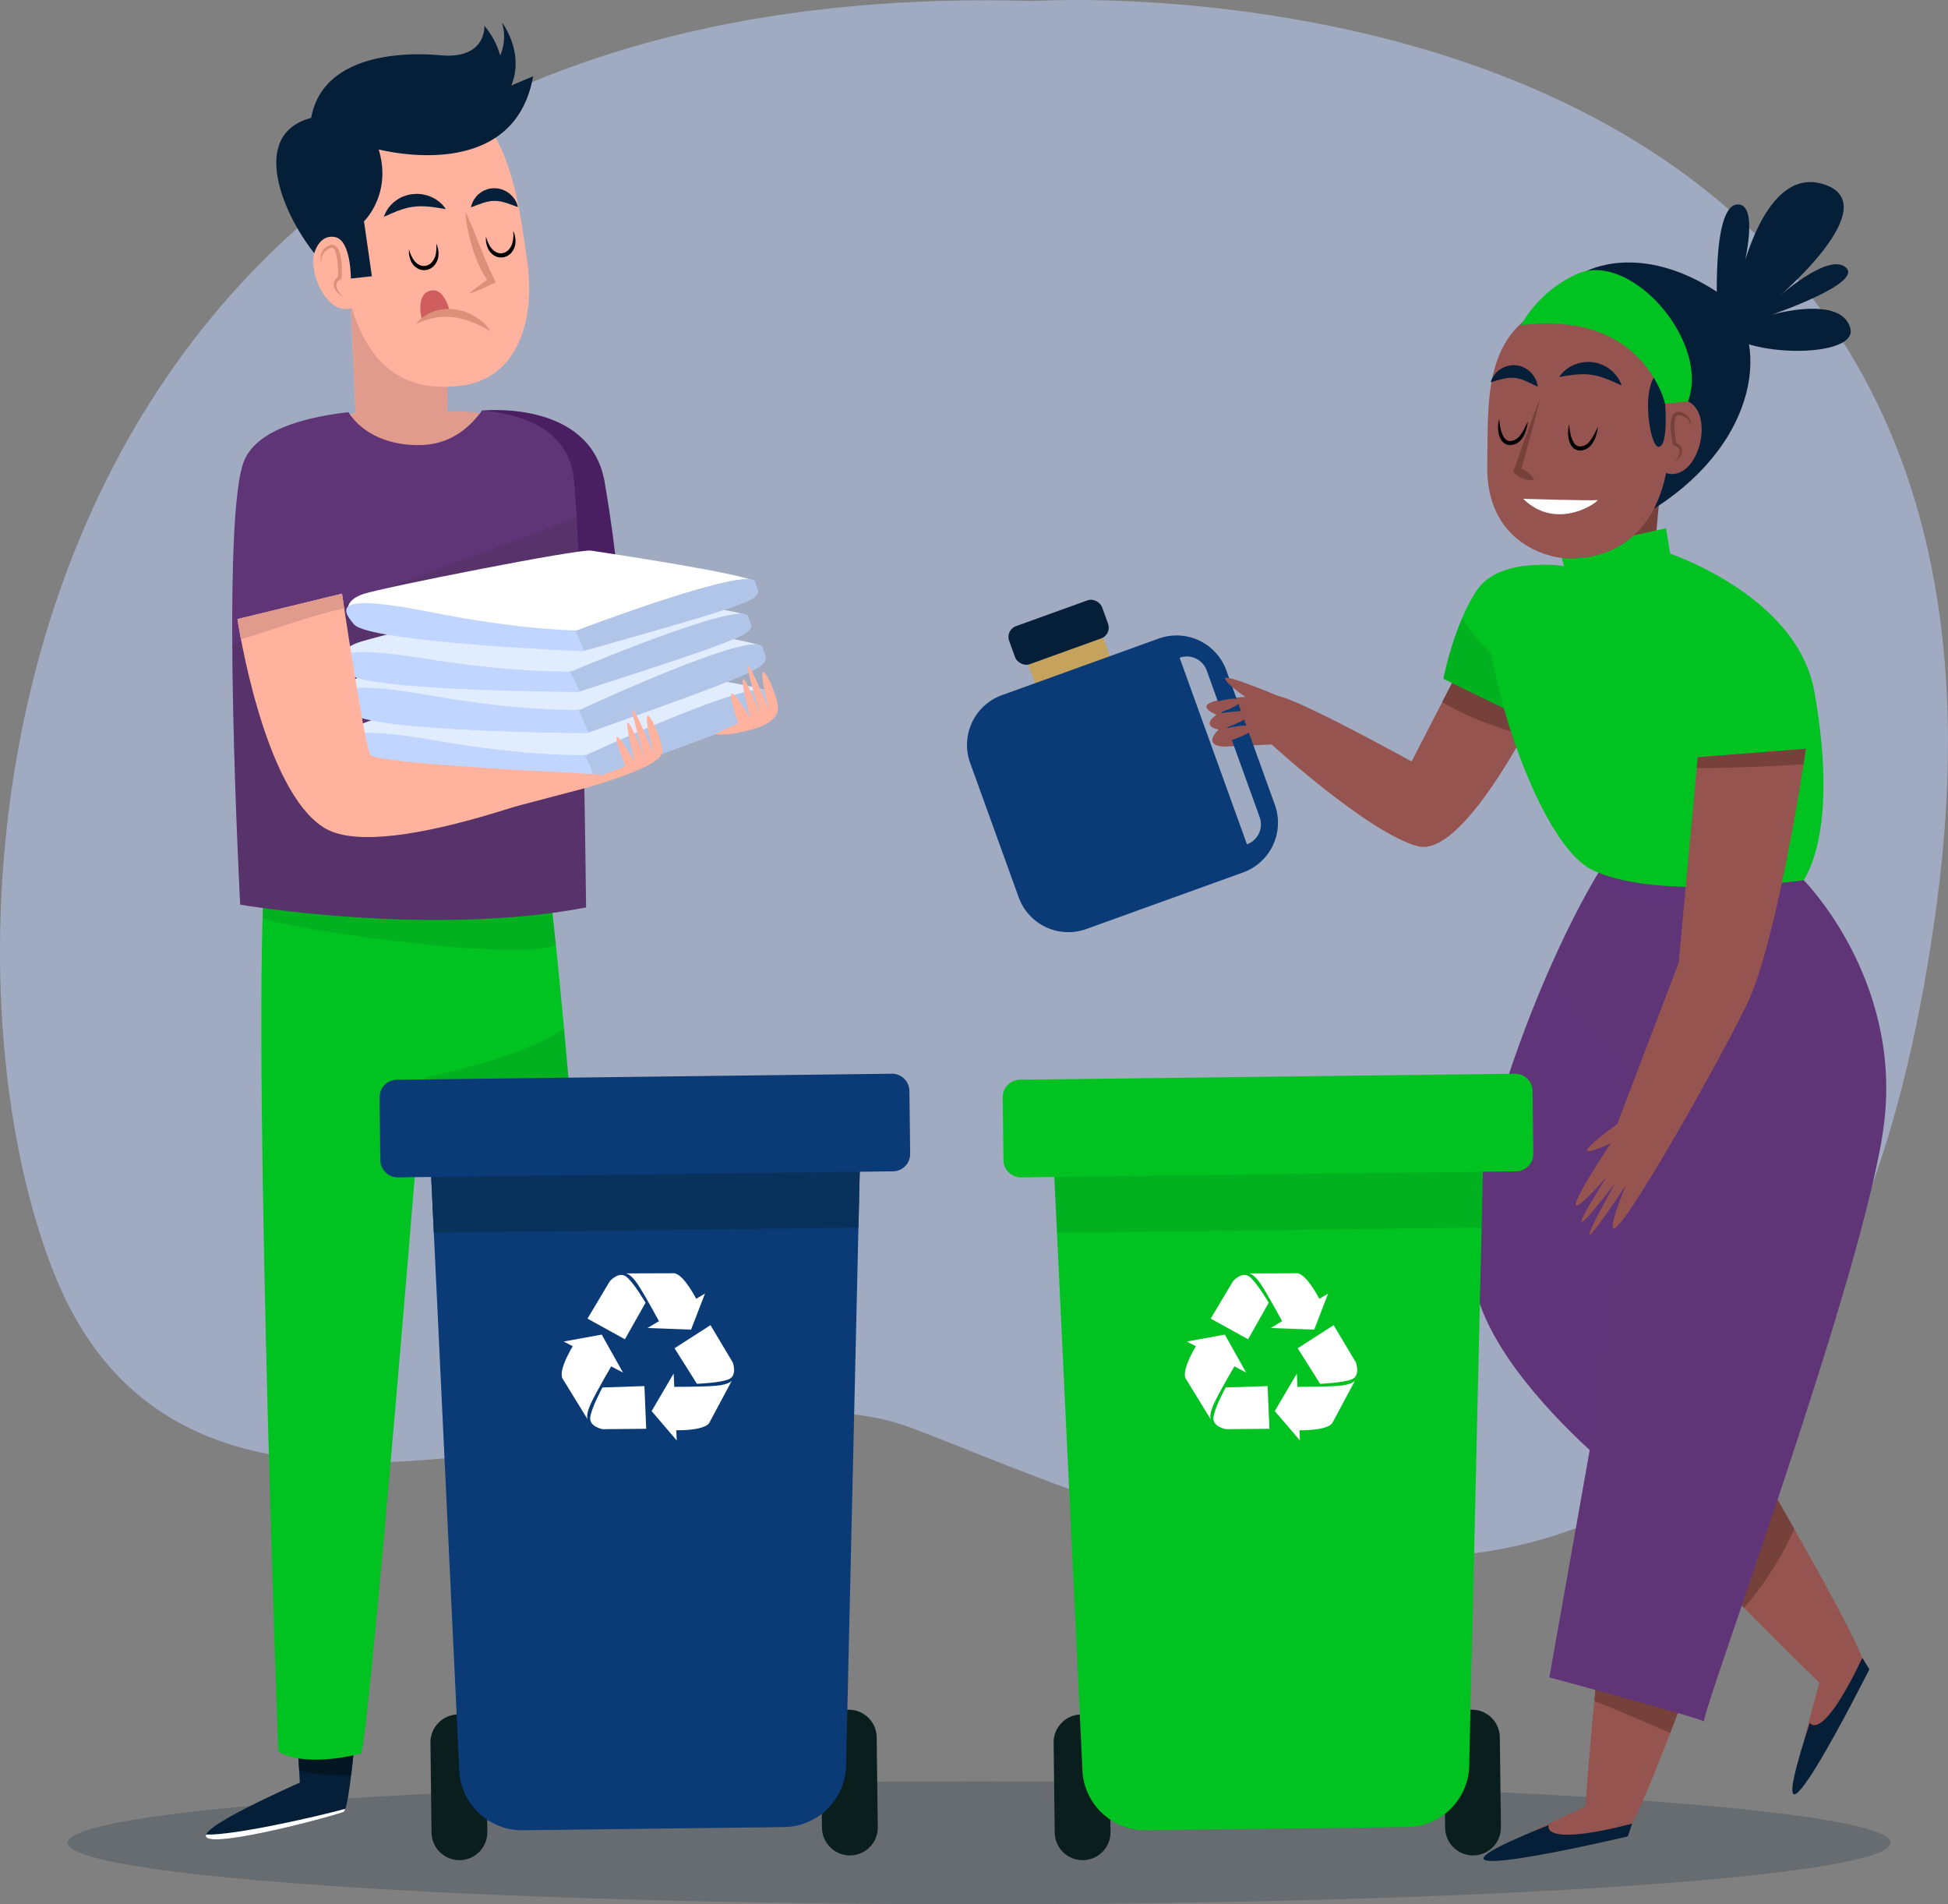 <svg id="pessoas-coleta" xmlns="http://www.w3.org/2000/svg" width="465.333" height="454.781" viewBox="0 0 465.333 454.781">
  <rect x="0" y="0" width="465.333" height="454.781" fill="#808080" stroke="none"/>
  <g id="a" transform="translate(0)">
    <g id="Grupo_1" data-name="Grupo 1">
      <path id="Caminho_1" data-name="Caminho 1" d="M247.037.233S493.113-15.636,462.732,215.158,268.3,359.4,216.656,340.651s-168.6,50.483-203.542-36.062S-.557-6.977,247.037.233Z" transform="translate(0.003 -0.001)" fill="#c0d5ff" opacity="0.5"/>
      <ellipse id="Elipse_1" data-name="Elipse 1" cx="217.73" cy="14.684" rx="217.73" ry="14.684" transform="translate(16.166 425.413)" fill="#051f38" opacity="0.2"/>
    </g>
  </g>
  <g id="b" transform="translate(49.16 5.346)">
    <g id="Grupo_34" data-name="Grupo 34" transform="translate(181.835 38.14)">
      <g id="Grupo_25" data-name="Grupo 25">
        <g id="Grupo_7" data-name="Grupo 7" transform="translate(120.532 149.415)">
          <g id="Grupo_4" data-name="Grupo 4" transform="translate(2.842 128.356)">
            <g id="Grupo_2" data-name="Grupo 2" transform="translate(0 17.541)">
              <path id="Caminho_2" data-name="Caminho 2" d="M415.757,351.29s-28.356,81.016-31.394,81.016-63.8,19.241-10.127-5.064c0,0,6.076-88.1,15.19-92.155S415.757,351.29,415.757,351.29Z" transform="translate(-349.894 -334.551)" fill="#965450"/>
              <path id="Caminho_3" data-name="Caminho 3" d="M394.2,409.642c9.226-23.971,21.267-58.352,21.267-58.352s-17.216-20.254-26.33-16.2c-5.9,2.623-10.532,40.518-13.064,66.889C382.166,404.4,388.182,407.019,394.2,409.642Z" transform="translate(-349.59 -334.551)" fill="#76413b"/>
              <path id="Caminho_4" data-name="Caminho 4" d="M365.5,430.414s-2.36,5.4,19.92-.334l-1.013,3.038S321.615,447.974,365.5,430.414Z" transform="translate(-349.922 -333.338)" fill="#051f38"/>
            </g>
            <g id="Grupo_3" data-name="Grupo 3" transform="translate(19.304)">
              <path id="Caminho_5" data-name="Caminho 5" d="M398.409,317.23s43.86,73.785,41.905,76.114-26.249,61.248-10.39,4.506c0,0-63.608-61.268-60.853-70.858S398.409,317.23,398.409,317.23Z" transform="translate(-368.984 -317.23)" fill="#965450"/>
              <path id="Caminho_6" data-name="Caminho 6" d="M426.962,406.454s2.623,5.276,12.537-15.474l1.681,2.724S412.218,451.357,426.962,406.454Z" transform="translate(-368.301 -316.294)" fill="#051f38"/>
              <path id="Caminho_7" data-name="Caminho 7" d="M423.919,361.141c-11.757-20.77-25.51-43.911-25.51-43.911s-26.583.172-29.338,9.762c-1.782,6.208,24.274,34.108,42.857,52.984A77.624,77.624,0,0,0,423.919,361.141Z" transform="translate(-368.984 -317.23)" fill="#76413b"/>
            </g>
          </g>
          <g id="Grupo_6" data-name="Grupo 6">
            <path id="Caminho_8" data-name="Caminho 8" d="M426.455,207.8s-26.836-29.875-42.533-11.14-40,80.509-36.457,105.827c2.086,14.887,16.406,30.806,27.869,41.409l-9.641,54.291s39.5,10.633,36.963,10.633c-1.519,0,38.989-108.865,43.04-143.3S426.455,207.8,426.455,207.8Z" transform="translate(-347.116 -190.483)" fill="#603578"/>
            <g id="Grupo_5" data-name="Grupo 5" transform="translate(0.002)">
              <path id="Caminho_9" data-name="Caminho 9" d="M405.563,214.572c7.534-.091,15.7-1.144,22.9-4.1-1.438-1.742-2.37-2.674-2.37-2.674s-26.836-29.875-42.533-11.14a83.283,83.283,0,0,0-7.747,11.454c8.952,4.861,20.021,6.572,29.753,6.451Z" transform="translate(-346.754 -190.483)" fill="#603578" opacity="0.2"/>
              <path id="Caminho_10" data-name="Caminho 10" d="M365.723,228.55c-11.16,25.388-20.548,57.055-18.259,73.451,2.066,14.785,16.213,30.594,27.637,41.2,4.051-27.566,11.464-65.815,15.879-87.882-10.957-6.339-20.082-15.342-25.257-26.766Z" transform="translate(-347.118 -190)" fill="#603578" opacity="0.2"/>
            </g>
          </g>
        </g>
        <g id="Grupo_18" data-name="Grupo 18" transform="translate(0 48.618)">
          <g id="Grupo_14" data-name="Grupo 14" transform="translate(0 42.797)">
            <g id="Grupo_10" data-name="Grupo 10" transform="translate(57.189)">
              <g id="Grupo_8" data-name="Grupo 8" transform="translate(0 15.565)">
                <path id="Caminho_11" data-name="Caminho 11" d="M349.778,148.58l-16.2,31.394s-28.356-15.7-32.406-15.7-23.292.506-14.178,4.557c0,0-4.051,2.532.506,3.544,0,0-4.051,3.544,1.013,4.051l11.646-.506s23.292,21.267,34.938,24.3,30.381-36.457,30.381-36.457Z" transform="translate(-284.567 -148.58)" fill="#965450"/>
                <path id="Caminho_12" data-name="Caminho 12" d="M351.725,171.123c2.582.922,5.165,1.863,7.778,2.734,3.19-5.722,5.266-10.086,5.266-10.086l-15.7-15.19-8.881,17.2a61.454,61.454,0,0,0,11.525,5.347Z" transform="translate(-283.861 -148.58)" fill="#76413b"/>
              </g>
              <g id="Grupo_9" data-name="Grupo 9" transform="translate(56.603)">
                <path id="Caminho_13" data-name="Caminho 13" d="M369.322,133.585s-15.19-2.532-20.76,5.57-8.1,21.267-8.1,21.267l21.773,10.633Z" transform="translate(-340.46 -133.21)" fill="#00c220"/>
                <path id="Caminho_14" data-name="Caminho 14" d="M361.008,162.165c-5.529-4.314-11.919-9.864-16.092-16.355a80.514,80.514,0,0,0-4.456,14.451l21.773,10.633,1.3-6.866c-.861-.608-1.711-1.215-2.532-1.853Z" transform="translate(-340.46 -133.05)" fill="#161826" opacity="0.1"/>
              </g>
            </g>
            <g id="Grupo_13" data-name="Grupo 13" transform="translate(0 7.55)">
              <g id="Grupo_11" data-name="Grupo 11" transform="translate(0 0)">
                <rect id="Retângulo_3" data-name="Retângulo 3" width="19.008" height="20.436" rx="3.12" transform="translate(12.454 10.189) rotate(-19.85)" fill="#c6a35d"/>
                <path id="Caminho_15" data-name="Caminho 15" d="M273.874,150.609l-37.429,13.509a12.635,12.635,0,0,0-7.6,16.173l11.585,32.082a12.635,12.635,0,0,0,16.173,7.6l37.429-13.509a12.635,12.635,0,0,0,7.6-16.173L290.047,158.2A12.635,12.635,0,0,0,273.874,150.609Zm24.133,42.665a5.057,5.057,0,0,1-3.038,6.471l-16.082-44.559a5.057,5.057,0,0,1,6.471,3.038l12.659,35.06Z" transform="translate(-228.095 -140.549)" fill="#0a3b77"/>
                <rect id="Retângulo_4" data-name="Retângulo 4" width="23.606" height="9.661" rx="2.72" transform="translate(9.14 8.016) rotate(-19.85)" fill="#051f38"/>
              </g>
              <g id="Grupo_12" data-name="Grupo 12" transform="translate(57.607 19.4)">
                <path id="Caminho_16" data-name="Caminho 16" d="M284.99,166.117s6.431-2.218,7.443-.962-5.347,3.058-5.1,3.18,6.907-1.377,7.5,0-7.089,3.9-7.089,3.9,7.271-1.985,7.747-.476-7.565,3.727-7.565,3.727l-.435-3.322-.466-3.889-2.046-2.157Z" transform="translate(-284.98 -159.759)" fill="#965450"/>
                <path id="Caminho_17" data-name="Caminho 17" d="M293.943,164.5s-4.922-3.3-4.982-4.507,13.155,4.385,13.155,4.385l-8.172.122Z" transform="translate(-284.93 -159.822)" fill="#965450"/>
              </g>
            </g>
          </g>
          <g id="Grupo_16" data-name="Grupo 16" transform="translate(124.243)">
            <path id="Caminho_18" data-name="Caminho 18" d="M390.832,131.61c-.982,1.843,3.96-40.66,3.96-40.66l-22.958,15.484s2,27.12-.506,27.242c-1.033.051-5,1.468-9.327,3.129,1.023,5.064,3,6.157,4.709,11,12.9-.071,26.8-.365,34.715-12.2-4.486-1.337-9.276-6.481-10.6-3.99Z" transform="translate(-350.638 -90.95)" fill="#76413b"/>
            <g id="Grupo_15" data-name="Grupo 15" transform="translate(0 34.057)">
              <path id="Caminho_19" data-name="Caminho 19" d="M369.191,133.694l-1.013-3.544,25.317-5.57,1.013,6.076s30.381,10.127,34.432,32.913,2.025,37.47-2.532,45.065c0,0-35.444,5.064-50.635-2.532s-30.887-64.306-22.786-69.37A22.645,22.645,0,0,1,369.191,133.694Z" transform="translate(-350.78 -124.58)" fill="#00c220"/>
              <path id="Caminho_20" data-name="Caminho 20" d="M402.222,196.09c-12.132-.719-27.029-2.157-37.136-9.671a44.482,44.482,0,0,1-5.3-4.658c4.537,11.2,10.238,20.791,15.879,23.606,15.19,7.6,50.635,2.532,50.635,2.532,2.015-3.362,3.534-8.132,4.253-14.37-9.064,2.775-18.6,3.139-28.335,2.562Z" transform="translate(-350.666 -123.854)" fill="#00c220" opacity="0.1"/>
            </g>
          </g>
          <g id="Grupo_17" data-name="Grupo 17" transform="translate(145.42 86.717)">
            <path id="Caminho_21" data-name="Caminho 21" d="M400.825,178.605l25.824-2.025s-6.583,45.571-14.178,61.268-42.533,77.471-28.862,43.04c0,0-17.722,26.836-2.532-.506,0,0-16.71,21.773-2.025-1.519,0,0-17.216,19.748,1.013-8.1,0,0-13.671,6.583,1.519-4.557l14.684-38.483,4.557-49.116Z" transform="translate(-371.692 -176.58)" fill="#965450"/>
            <path id="Caminho_22" data-name="Caminho 22" d="M425.72,180.307c.365-2.349.567-3.727.567-3.727l-25.824,2.025-.243,2.613c8.5-.03,17-.385,25.5-.911Z" transform="translate(-371.33 -176.58)" fill="#76413b"/>
          </g>
        </g>
        <g id="Grupo_24" data-name="Grupo 24" transform="translate(124.264)">
          <g id="Grupo_22" data-name="Grupo 22">
            <g id="Grupo_20" data-name="Grupo 20" transform="translate(0 19.2)">
              <path id="Caminho_23" data-name="Caminho 23" d="M373.856,64.168s12.9-7.524,31.728,4.841c12.5,8.213,11.828,34.411-15.059,51.617C358.463,141.144,373.856,64.168,373.856,64.168Z" transform="translate(-350.556 -61.901)" fill="#051f38"/>
              <g id="Grupo_19" data-name="Grupo 19" transform="translate(0 8.971)">
                <path id="Caminho_24" data-name="Caminho 24" d="M391.926,78.021S377.434,66.74,365.12,72.3c-15.636,7.059-14,23.555-14.309,37.682-.415,18.694,14.37,22.249,18.826,22.482,6.633.344,33.409-1.235,22.29-54.443Z" transform="translate(-350.802 -70.759)" fill="#965450"/>
                <path id="Caminho_25" data-name="Caminho 25" d="M392.8,95.258s.608-2.876,5.479-.577c6.177,2.917,2.836,17.712-4.1,17.337s-1.377-16.77-1.377-16.77Z" transform="translate(-350.295 -70.467)" fill="#965450"/>
              </g>
            </g>
            <g id="Grupo_21" data-name="Grupo 21" transform="translate(8.08)">
              <path id="Caminho_26" data-name="Caminho 26" d="M392.821,95.34s.84,10.117-1.539,10.269-4.962-18.34,1.732-18.279-.2,8.01-.2,8.01Z" transform="translate(-358.4 -42.378)" fill="#051f38"/>
              <path id="Caminho_27" data-name="Caminho 27" d="M393.2,95.64s-5-22.512-34.422-18.786A29.157,29.157,0,0,1,372.36,64.54c12.7-5.347,31.606,16.213,26.31,30.523,0,0-2.36.253-5.479.577Z" transform="translate(-358.78 -42.678)" fill="#00c220"/>
              <path id="Caminho_28" data-name="Caminho 28" d="M405.132,75.164s-1.61-26.887,4.841-26.887-.537,22.583-.537,22.583,5.377-32.265,20.973-27.424S419.118,70.86,419.118,70.86s12.365-11.292,16.669-7.524-17.742,11.292-17.742,11.292,16.669-4.841,18.816,3.231-32.265,6.988-31.728-2.684Z" transform="translate(-358.194 -42.941)" fill="#051f38"/>
            </g>
          </g>
          <g id="Grupo_23" data-name="Grupo 23" transform="translate(0.849 42.947)">
            <path id="Caminho_29" data-name="Caminho 29" d="M351.64,90.2a2.963,2.963,0,0,1,.2-.618,5.537,5.537,0,0,1,.9-1.438,6.182,6.182,0,0,1,1.965-1.489,6.708,6.708,0,0,1,.678-.253,2.961,2.961,0,0,1,.729-.182c.253-.03.506-.091.77-.1l.79.03a6.464,6.464,0,0,1,1.529.354,8.625,8.625,0,0,1,1.286.709,12.1,12.1,0,0,1,.972.891,10.8,10.8,0,0,1,.658.942c.091.152.182.294.253.435s.111.294.162.425a6.681,6.681,0,0,1,.223.7,3.8,3.8,0,0,1,.132.628s-.243-.081-.6-.243c-.182-.081-.395-.182-.618-.3a5.453,5.453,0,0,0-.77-.365c-.273-.122-.557-.263-.84-.405a6.806,6.806,0,0,1-.891-.354c-.3-.091-.608-.162-.9-.263-.3,0-.587-.152-.891-.132l-.446-.051c-.152,0-.3.01-.456.01-.3-.02-.618.061-.932.071-.3.071-.628.091-.932.182-.314.061-.608.142-.9.223-.577.152-1.094.3-1.458.425l-.608.182Z" transform="translate(-351.64 -85.34)" fill="#051f38"/>
            <path id="Caminho_30" data-name="Caminho 30" d="M359.29,117.64s16.608.486,17.682.3S367.736,125.853,359.29,117.64Z" transform="translate(-351.543 -84.94)" fill="#fff"/>
            <path id="Caminho_31" data-name="Caminho 31" d="M360.5,99.357s-.03.223-.081.618a11.944,11.944,0,0,1-.395,1.6,8.583,8.583,0,0,1-.425,1.033c-.091.182-.182.365-.294.547l-.385.547a3.621,3.621,0,0,1-1.114.932,1.846,1.846,0,0,1-.375.182l-.314.1a3.106,3.106,0,0,1-.77.132,2.477,2.477,0,0,1-1.549-.486,2.856,2.856,0,0,1-.911-1.175,4.722,4.722,0,0,1-.395-1.235,6.557,6.557,0,0,1-.122-1.124,7.3,7.3,0,0,1,.132-1.661,5.842,5.842,0,0,1,.152-.608,11.614,11.614,0,0,0,.273,2.2,7.27,7.27,0,0,0,.719,2.025,2.4,2.4,0,0,0,.709.81,1.443,1.443,0,0,0,.952.273,2.091,2.091,0,0,0,.547-.081l.324-.091s.142-.081.213-.111a2.952,2.952,0,0,0,.891-.658,7.31,7.31,0,0,0,.7-.891c.213-.294.375-.618.547-.891.3-.587.557-1.084.719-1.438l.273-.557Z" transform="translate(-351.618 -85.18)"/>
            <path id="Caminho_32" data-name="Caminho 32" d="M377.009,100.637s-.03.223-.081.618a11.948,11.948,0,0,1-.395,1.6,8.585,8.585,0,0,1-.425,1.033c-.091.182-.182.365-.294.547l-.385.547a3.622,3.622,0,0,1-1.114.932,1.849,1.849,0,0,1-.375.182l-.314.1a3.107,3.107,0,0,1-.77.132,2.477,2.477,0,0,1-1.549-.486,2.856,2.856,0,0,1-.911-1.175,4.723,4.723,0,0,1-.4-1.235,6.563,6.563,0,0,1-.121-1.124,7.3,7.3,0,0,1,.132-1.661,5.839,5.839,0,0,1,.152-.608,11.613,11.613,0,0,0,.273,2.2,7.27,7.27,0,0,0,.719,2.025,2.4,2.4,0,0,0,.709.81,1.443,1.443,0,0,0,.952.273,2.091,2.091,0,0,0,.547-.081l.324-.091s.142-.081.213-.111a2.952,2.952,0,0,0,.891-.658,7.312,7.312,0,0,0,.7-.891c.213-.294.375-.618.547-.891.3-.587.557-1.084.719-1.438l.273-.557Z" transform="translate(-351.408 -85.163)"/>
            <path id="Caminho_33" data-name="Caminho 33" d="M395.083,109.11a8.048,8.048,0,0,0,.739-1.134,3.584,3.584,0,0,0,.405-1.215,1.173,1.173,0,0,0-.051-.567.535.535,0,0,0-.111-.243.63.63,0,0,0-.152-.213c-.071-.061-.111-.142-.2-.182l-.243-.152a1.121,1.121,0,0,0-.273-.122l-.284-.122-.2-.091-.051-.2a20.361,20.361,0,0,1-.537-3.22,11.329,11.329,0,0,1-.03-1.661,5.214,5.214,0,0,1,.324-1.711,2.043,2.043,0,0,1,.557-.82,1.4,1.4,0,0,1,1.013-.334,3.713,3.713,0,0,1,.861.2,3.49,3.49,0,0,1,.8.405,2.982,2.982,0,0,1,.638.6,3.244,3.244,0,0,1,.425.749,3.2,3.2,0,0,1,.213,1.62,3.637,3.637,0,0,0-.516-1.468,2.776,2.776,0,0,0-1.074-.982,4.433,4.433,0,0,0-.668-.243,2.771,2.771,0,0,0-.709-.1c-.375.02-.6.263-.749.709a8.775,8.775,0,0,0-.172,2.987c.081,1.033.223,2.086.4,3.119l-.253-.294.344.172a1.886,1.886,0,0,1,.334.192l.314.243a2.646,2.646,0,0,1,.273.3,1.375,1.375,0,0,1,.213.354,1.057,1.057,0,0,1,.121.395,1.868,1.868,0,0,1-.041.79,3.54,3.54,0,0,1-.668,1.286,6.006,6.006,0,0,1-.982.982Z" transform="translate(-351.101 -85.201)" fill="#76413b"/>
            <path id="Caminho_34" data-name="Caminho 34" d="M361.973,113.385a4.088,4.088,0,0,1-1.3.061,5.44,5.44,0,0,1-1.154-.243,4.794,4.794,0,0,1-1.043-.456,3.528,3.528,0,0,1-.486-.3c-.152-.122-.314-.223-.466-.354l-.567-.516.152-.446c.992-2.9,2-5.782,3.028-8.659,1.053-2.876,2.1-5.752,3.241-8.6-.7,2.987-1.479,5.945-2.268,8.9s-1.62,5.894-2.471,8.831l-.415-.962a5,5,0,0,1,.557.152,4.185,4.185,0,0,1,.537.192,5.3,5.3,0,0,1,.992.557,5.713,5.713,0,0,1,.891.76,3.937,3.937,0,0,1,.739,1.073Z" transform="translate(-351.573 -85.242)" fill="#76413b"/>
            <path id="Caminho_35" data-name="Caminho 35" d="M367.8,89a3.441,3.441,0,0,1,.435-.648,5.575,5.575,0,0,1,.6-.658,7.847,7.847,0,0,1,.891-.739,7.448,7.448,0,0,1,1.195-.709,9.231,9.231,0,0,1,1.468-.567,8.965,8.965,0,0,1,1.681-.284c.294-.01.587-.041.891-.041l.891.081a8.307,8.307,0,0,1,1.732.415,10.378,10.378,0,0,1,1.549.729c.466.294.871.628,1.266.932a7.208,7.208,0,0,1,.942,1.013,4.7,4.7,0,0,1,.658.942,8.507,8.507,0,0,1,.405.79,5.824,5.824,0,0,1,.294.709,6.921,6.921,0,0,1-.719-.294c-.213-.1-.486-.213-.759-.354a9.775,9.775,0,0,0-.962-.415c-.354-.132-.689-.344-1.084-.466-.375-.142-.77-.284-1.185-.435-.415-.091-.83-.243-1.256-.344a11.389,11.389,0,0,0-1.286-.223l-.648-.091-.658-.03c-.435-.051-.871,0-1.306-.01-.425.041-.851.03-1.256.091-.405.04-.8.081-1.175.142-.739.1-1.387.213-1.853.3s-.749.142-.749.142Z" transform="translate(-351.435 -85.35)" fill="#051f38"/>
          </g>
        </g>
      </g>
      <g id="Grupo_33" data-name="Grupo 33" transform="translate(8.531 212.948)">
        <g id="Grupo_28" data-name="Grupo 28" transform="translate(0 0)">
          <g id="Grupo_26" data-name="Grupo 26" transform="translate(12.162 151.884)">
            <path id="Caminho_36" data-name="Caminho 36" d="M354.21,431.252A6.676,6.676,0,0,1,347.628,438h0a6.676,6.676,0,0,1-6.745-6.583l-.263-21.469A6.676,6.676,0,0,1,347.2,403.2h0a6.676,6.676,0,0,1,6.745,6.583Z" transform="translate(-247.36 -403.2)" fill="#091e1d"/>
            <path id="Caminho_37" data-name="Caminho 37" d="M262.12,432.372a6.676,6.676,0,0,1-6.583,6.745h0a6.676,6.676,0,0,1-6.745-6.583l-.263-21.469a6.676,6.676,0,0,1,6.583-6.745h0a6.676,6.676,0,0,1,6.745,6.583Z" transform="translate(-248.53 -403.185)" fill="#091e1d"/>
          </g>
          <g id="Grupo_27" data-name="Grupo 27">
            <path id="Caminho_38" data-name="Caminho 38" d="M347.813,417.828a15.024,15.024,0,0,1-14.846,15.211l-62.372.76a15.024,15.024,0,0,1-15.211-14.846l-6.724-141.97a15.024,15.024,0,0,1,14.846-15.211l72.367-.881a15.024,15.024,0,0,1,15.211,14.846l-3.271,142.092Z" transform="translate(-236.365 -253.122)" fill="#00c220"/>
            <path id="Caminho_39" data-name="Caminho 39" d="M350.76,289.863l.324-14.117A15.024,15.024,0,0,0,335.874,260.9l-72.367.881a15.024,15.024,0,0,0-14.846,15.211l.668,14.107,101.432-1.235Z" transform="translate(-236.365 -253.122)" fill="#161826" opacity="0.1"/>
            <path id="Caminho_40" data-name="Caminho 40" d="M363.269,272.319a4.162,4.162,0,0,1-4.112,4.213L240.915,277.97a4.162,4.162,0,0,1-4.213-4.112l-.182-14.988a4.162,4.162,0,0,1,4.112-4.213l118.243-1.438a4.162,4.162,0,0,1,4.213,4.112l.182,14.988Z" transform="translate(-236.52 -253.22)" fill="#00c220"/>
          </g>
        </g>
        <g id="Grupo_32" data-name="Grupo 32" transform="translate(43.5 47.648)">
          <g id="Grupo_29" data-name="Grupo 29" transform="translate(6.183)">
            <path id="Caminho_41" data-name="Caminho 41" d="M299.74,313.293l13.712-8.233-3.322,8.608Z" transform="translate(-285.4 -300.209)" fill="#fff"/>
            <path id="Caminho_42" data-name="Caminho 42" d="M294.6,300.31s1.114-.01,2.856,2.592,5.56,9.712,5.56,9.712l7.018-3.109,1.58-2.744s-3-6.117-5.428-6.491l-11.6.04Z" transform="translate(-285.466 -300.27)" fill="#fff"/>
            <path id="Caminho_43" data-name="Caminho 43" d="M290.907,302.159s2.086-2.349,3.818-1.154,4.719,6.3,4.719,6.3l-4.932,8.729L285.58,311.1l5.337-8.942Z" transform="translate(-285.58 -300.265)" fill="#fff"/>
          </g>
          <g id="Grupo_30" data-name="Grupo 30" transform="translate(21.495 12.395)">
            <path id="Caminho_44" data-name="Caminho 44" d="M305.966,323.92l.739,15.99-6.005-7.018Z" transform="translate(-300.7 -312.365)" fill="#fff"/>
            <path id="Caminho_45" data-name="Caminho 45" d="M319.863,325.52s-.516.982-3.636,1.286-11.19.284-11.19.284l-.6,7.656,1.661,2.694s6.805.263,8.284-1.691l5.469-10.228Z" transform="translate(-300.653 -312.345)" fill="#fff"/>
            <path id="Caminho_46" data-name="Caminho 46" d="M320.014,321.442s1.073,2.957-.79,3.909-7.777,1.165-7.777,1.165l-5.347-8.486,8.588-5.519,5.337,8.942Z" transform="translate(-300.631 -312.51)" fill="#fff"/>
          </g>
          <g id="Grupo_31" data-name="Grupo 31" transform="translate(0 14.654)">
            <path id="Caminho_47" data-name="Caminho 47" d="M294.128,323.814l-14.178-7.423,9.084-1.651Z" transform="translate(-279.468 -314.74)" fill="#fff"/>
            <path id="Caminho_48" data-name="Caminho 48" d="M285.7,335.015s-.587-.942.719-3.787,5.4-9.813,5.4-9.813l-6.309-4.375-3.16.081s-3.666,5.742-2.714,8.01l6.066,9.884Z" transform="translate(-279.474 -314.711)" fill="#fff"/>
            <path id="Caminho_49" data-name="Caminho 49" d="M289.187,337.179s-3.089-.567-2.977-2.663,2.927-7.3,2.927-7.3l10.026-.334.435,10.2-10.411.091Z" transform="translate(-279.389 -314.586)" fill="#fff"/>
          </g>
        </g>
      </g>
    </g>
    <g id="Grupo_71" data-name="Grupo 71">
      <g id="Grupo_62" data-name="Grupo 62">
        <g id="Grupo_39" data-name="Grupo 39" transform="translate(0 178.953)">
          <g id="Grupo_35" data-name="Grupo 35" transform="translate(0 211.999)">
            <path id="Caminho_50" data-name="Caminho 50" d="M85.595,391.34s-2.218,35.768-4.182,36.457c-7.4,2.572-63.182,16.75-10.411-7.048l-1.438-26.036,16.021-3.372Z" transform="translate(-48.54 -391.33)" fill="#051f38"/>
            <path id="Caminho_51" data-name="Caminho 51" d="M82.992,419.048c1.3-10.785,2.339-27.718,2.339-27.718L69.31,394.7l1.276,23.181c3.97,1.1,8.578,1.134,12.406,1.155Z" transform="translate(-48.277 -391.33)" fill="#041523"/>
            <path id="Caminho_52" data-name="Caminho 52" d="M48.611,432.727c-1.61,3.99,27.586-3.575,32.8-5.388.152-.051.3-.334.456-.77-6.583,1.823-26.492,6.37-33.257,6.157Z" transform="translate(-48.54 -390.883)" fill="#fff"/>
          </g>
          <g id="Grupo_36" data-name="Grupo 36" transform="translate(71.142 210.085)">
            <path id="Caminho_53" data-name="Caminho 53" d="M118.79,389.45s2.957,35.718,4.942,36.366c7.453,2.43,63.516,15.5,10.259-7.251l.891-26.057L118.79,389.45Z" transform="translate(-118.79 -389.44)" fill="#051f38"/>
            <path id="Caminho_54" data-name="Caminho 54" d="M121.717,417.107C120.2,406.342,118.8,389.44,118.8,389.44l16.092,3.058-.79,23.2c-3.95,1.185-8.547,1.3-12.375,1.4Z" transform="translate(-118.79 -389.44)" fill="#041523"/>
            <path id="Caminho_55" data-name="Caminho 55" d="M156.589,430.109c1.691,3.96-27.657-3.028-32.913-4.739-.152-.051-.314-.334-.476-.76,6.623,1.691,26.614,5.843,33.379,5.5Z" transform="translate(-118.734 -388.993)" fill="#fff"/>
          </g>
          <g id="Grupo_38" data-name="Grupo 38" transform="translate(13.268)">
            <path id="Caminho_56" data-name="Caminho 56" d="M129.319,199.084s14.542,117.777,11.7,213.072c0,0-17.388,4.9-21.976,1.337-3.929-22.593-3.4-66.484-9.307-99.194-5.56-30.8-7.757-55.952-7.757-55.952l-1.863-2.025S88.152,405.2,85.53,416.5c-15.079,3.565-19.849-.6-19.849-.6s-6.886-186.215-2.674-216.262c5.509-39.374,66.3-.547,66.3-.547Z" transform="translate(-61.643 -181.989)" fill="#00c220"/>
            <g id="Grupo_37" data-name="Grupo 37" transform="translate(0.301)">
              <path id="Caminho_57" data-name="Caminho 57" d="M132.009,223.419c-1.56-15.211-2.694-24.335-2.694-24.335s-60.792-38.827-66.3.547c-.506,3.646-.861,9.61-1.073,17.256,4.415,2.522,61.3,10.643,70.069,6.532Z" transform="translate(-61.94 -181.989)" fill="#161826" opacity="0.1"/>
              <path id="Caminho_58" data-name="Caminho 58" d="M100.3,254.3c.668,7.99,4.375,33.834,8.952,59.233,5.9,32.71,5.367,76.59,9.307,99.194,4.588,3.565,21.976-1.337,21.976-1.337,1.752-58.615-3.079-125.726-7.048-168.715-9.681,6.005-21.915,8.972-33.176,11.626Z" transform="translate(-61.453 -181.218)" fill="#161826" opacity="0.1"/>
            </g>
          </g>
        </g>
        <g id="Grupo_46" data-name="Grupo 46" transform="translate(12.172)">
          <g id="Grupo_40" data-name="Grupo 40" transform="translate(0 57.703)">
            <path id="Caminho_59" data-name="Caminho 59" d="M106,97.613c.061-12.345,1-28.629,1-28.629L82.667,62.26s.81,22.067,1.519,35.515c-11.069,3.777-23.626,10.846-23.626,10.846l45.9,11.636,16.325-15.839A124.979,124.979,0,0,0,106,97.613Z" transform="translate(-60.56 -62.26)" fill="#ffb39f"/>
            <path id="Caminho_60" data-name="Caminho 60" d="M106,97.613c.061-12.345,1-28.629,1-28.629L82.667,62.26s.81,22.067,1.519,35.515c-11.069,3.777-23.626,10.846-23.626,10.846l45.9,11.636,21.692-18.684s-13.5-5.063-22.138-3.96Z" transform="translate(-60.56 -62.26)" fill="#e09b8d"/>
          </g>
          <g id="Grupo_43" data-name="Grupo 43" transform="translate(4.664)">
            <g id="Grupo_41" data-name="Grupo 41" transform="translate(8.835 16.529)">
              <path id="Caminho_61" data-name="Caminho 61" d="M80.273,39.373s6.4-20.7,23.211-17.418,19.292,25.2,21.419,40.032-2.643,28.244-15.818,29.854C97.641,93.238,77.65,91,80.273,39.363Z" transform="translate(-73.812 -21.602)" fill="#ffb39f"/>
              <path id="Caminho_62" data-name="Caminho 62" d="M81.171,56.2s-1-2.755-5.155.284c-5.256,3.858.122,18,6.481,16.537S81.171,56.2,81.171,56.2Z" transform="translate(-73.89 -21.177)" fill="#ffb39f"/>
            </g>
            <g id="Grupo_42" data-name="Grupo 42">
              <path id="Caminho_63" data-name="Caminho 63" d="M75.459,27.4c.354-.061,8.294-.739,3.018-.223,4.831,5.266,4.355,6.542,11.038,7.808,3.524,10.9-3.393,17.53-3.393,17.53l1.884,13.125-5.023.537s.061-9.114-3.757-9.894-4.982,3.858-4.982,3.858C66.2,50.029,58.122,30.15,75.449,27.405Z" transform="translate(-65.166 -5.004)" fill="#051f38"/>
              <path id="Caminho_64" data-name="Caminho 64" d="M121.224,20.339c3.22-7.99-2.258-15.059-2.258-15.059a11.378,11.378,0,0,1-.415,7.909,19.029,19.029,0,0,0-3.777-7.1s.577,8.051-10.481,7.048-30.361.537-31.181,17.611,15.656,4.689,15.656,4.689,32.933,9.236,37.652-17.287l-5.2,2.2Z" transform="translate(-65.065 -5.28)" fill="#051f38"/>
            </g>
          </g>
          <g id="Grupo_45" data-name="Grupo 45" transform="translate(15.242 39.6)">
            <path id="Caminho_65" data-name="Caminho 65" d="M105.346,49.376s-.273-.051-.749-.132-1.1-.192-1.843-.294c-.365-.061-.76-.111-1.165-.142-.405-.071-.83-.051-1.246-.111-.425.02-.861-.051-1.3,0-.213,0-.435.02-.648.02l-.648.081a9.045,9.045,0,0,0-1.276.2c-.425.071-.82.233-1.235.314-.405.111-.79.284-1.175.405-.395.1-.729.314-1.073.435a9.923,9.923,0,0,0-.962.395c-.273.142-.537.253-.76.344-.435.192-.719.284-.719.284a5.82,5.82,0,0,1,.294-.709,7.34,7.34,0,0,1,.405-.78,4.725,4.725,0,0,1,.668-.932,7.218,7.218,0,0,1,.952-.992,11.641,11.641,0,0,1,1.266-.911,9.338,9.338,0,0,1,1.549-.689,7.65,7.65,0,0,1,1.732-.375l.881-.071c.294,0,.587.03.871.051a3.383,3.383,0,0,1,.851.122c.273.061.547.111.81.182a9.256,9.256,0,0,1,1.438.577,7.68,7.68,0,0,1,1.175.709,8.663,8.663,0,0,1,.881.739,6.158,6.158,0,0,1,.587.658,4.229,4.229,0,0,1,.435.648Z" transform="translate(-75.421 -44.366)" fill="#051f38"/>
            <path id="Caminho_66" data-name="Caminho 66" d="M122.291,48.9l-.587-.223c-.365-.142-.861-.324-1.418-.516-.284-.091-.567-.2-.871-.284-.294-.111-.618-.162-.911-.253-.314-.051-.618-.132-.922-.152-.152-.02-.3-.02-.456-.051h-.446a6.575,6.575,0,0,0-.891.051c-.294.051-.6.132-.911.162a7.053,7.053,0,0,1-.9.263c-.294.1-.577.223-.861.314a6.49,6.49,0,0,0-.79.284c-.233.1-.456.182-.638.243a6.453,6.453,0,0,1-.618.192,3.713,3.713,0,0,1,.182-.608,7.313,7.313,0,0,1,.273-.679,3.126,3.126,0,0,1,.486-.81,7.729,7.729,0,0,1,.729-.871c.314-.263.668-.537,1.043-.8a8.022,8.022,0,0,1,1.347-.567,5.586,5.586,0,0,1,1.539-.2c.263.01.527.02.78.041.253.041.506.111.749.172a3.79,3.79,0,0,1,.7.243,4.15,4.15,0,0,1,.638.314,6.106,6.106,0,0,1,1.813,1.62,5.44,5.44,0,0,1,.78,1.489,2.9,2.9,0,0,1,.152.628Z" transform="translate(-75.161 -44.383)" fill="#051f38"/>
            <path id="Caminho_67" data-name="Caminho 67" d="M109.81,49.96c.648,1.357,1.215,2.714,1.782,4.071.294.679.537,1.367.82,2.036l.81,2.036.81,2.015c.273.679.537,1.347.841,2l.425.992a10.7,10.7,0,0,0,.435.982c.314.638.648,1.256.942,1.914l.354.79-.618.3c-.932.456-1.873.881-2.825,1.286s-1.914.79-2.927,1.1c.78-.7,1.61-1.327,2.441-1.955.841-.608,1.681-1.205,2.542-1.772l-.263,1.084c-.435-.628-.82-1.286-1.235-1.924a22.231,22.231,0,0,1-1.033-2.015l-.466-1.023-.395-1.053c-.243-.709-.547-1.387-.749-2.106l-.618-2.147c-.172-.729-.344-1.448-.5-2.177a29.584,29.584,0,0,1-.587-4.425Z" transform="translate(-75.177 -44.312)" fill="#dd9078"/>
            <path id="Caminho_68" data-name="Caminho 68" d="M80.917,70.126a5.653,5.653,0,0,1-1.144-.881,3.57,3.57,0,0,1-.861-1.225,2.039,2.039,0,0,1-.162-.79,1.216,1.216,0,0,1,.041-.425,1.358,1.358,0,0,1,.132-.405,2.281,2.281,0,0,1,.476-.679,1.442,1.442,0,0,1,.294-.263l.314-.243-.192.334c0-1.094-.03-2.2-.122-3.281a10.335,10.335,0,0,0-.628-3.089,1.666,1.666,0,0,0-.365-.537.6.6,0,0,0-.466-.162,1.1,1.1,0,0,0-.314.081c-.122.051-.273.091-.385.152a3.67,3.67,0,0,0-.628.375,2.7,2.7,0,0,0-.516.557,3.221,3.221,0,0,0-.375.689,4.271,4.271,0,0,0-.263,1.61,3.567,3.567,0,0,1-.071-1.7,2.967,2.967,0,0,1,.82-1.59l.344-.3.405-.263c.132-.081.253-.122.385-.192a2.46,2.46,0,0,1,.486-.172,1.367,1.367,0,0,1,1.094.273,2.513,2.513,0,0,1,.628.79,6.087,6.087,0,0,1,.557,1.7,13.9,13.9,0,0,1,.233,1.711,23.846,23.846,0,0,1,0,3.4v.192l-.192.142c-.162.122-.365.223-.506.354a1.607,1.607,0,0,0-.385.446.806.806,0,0,0-.111.253.668.668,0,0,0-.061.273,1.515,1.515,0,0,0,.051.6,3.749,3.749,0,0,0,.587,1.195,9.079,9.079,0,0,0,.922,1.073Z" transform="translate(-75.611 -44.214)" fill="#dd9078"/>
            <path id="Caminho_69" data-name="Caminho 69" d="M96.45,58.818s.071.2.2.567l.223.648c.122.233.243.486.375.76s.365.527.537.82l.365.365a1.828,1.828,0,0,0,.405.334,2.827,2.827,0,0,0,.962.425c.172.01.354.061.527.061.172-.03.354-.03.527-.071l.506-.172.456-.284a3.37,3.37,0,0,0,.719-.8,5.477,5.477,0,0,0,.476-.942c.061-.334.172-.658.213-.962.02-.314.051-.6.081-.861,0-.263-.02-.486-.02-.679V57.42l.2.567a4.643,4.643,0,0,1,.2.679c.041.273.081.577.122.922a8.928,8.928,0,0,1-.061,1.124,4.627,4.627,0,0,1-.435,1.215,3.823,3.823,0,0,1-.881,1.114l-.628.415c-.233.091-.476.182-.719.263-.253.041-.506.051-.76.081a6.064,6.064,0,0,1-.749-.1,3.373,3.373,0,0,1-1.266-.668,4.072,4.072,0,0,1-.861-.972,6.868,6.868,0,0,1-.456-1.033c-.091-.334-.162-.648-.213-.911a6.03,6.03,0,0,1-.041-.689v-.608Z" transform="translate(-75.346 -44.217)"/>
            <path id="Caminho_70" data-name="Caminho 70" d="M114.61,55.817s.071.2.2.567c.061.182.132.405.223.648.122.233.243.486.375.77s.365.527.537.82l.365.365a1.827,1.827,0,0,0,.405.334,2.827,2.827,0,0,0,.962.425c.172.01.354.061.527.061.172-.03.354-.03.527-.071l.506-.172.456-.284a3.37,3.37,0,0,0,.719-.8,5.475,5.475,0,0,0,.476-.942c.061-.334.172-.658.213-.962.02-.314.051-.6.081-.861,0-.263-.02-.486-.02-.679V54.43l.2.567a4.641,4.641,0,0,1,.2.679c.041.273.081.577.122.922a8.931,8.931,0,0,1-.061,1.124,4.627,4.627,0,0,1-.435,1.215,3.823,3.823,0,0,1-.881,1.114l-.628.415c-.233.091-.476.182-.719.263-.253.041-.506.051-.76.081a6.066,6.066,0,0,1-.749-.1,3.373,3.373,0,0,1-1.266-.668,4.072,4.072,0,0,1-.861-.972,6.87,6.87,0,0,1-.456-1.033c-.091-.334-.162-.648-.213-.911a6.031,6.031,0,0,1-.041-.689v-.608Z" transform="translate(-75.116 -44.255)"/>
            <g id="Grupo_44" data-name="Grupo 44" transform="translate(22.714 24.374)">
              <path id="Caminho_71" data-name="Caminho 71" d="M99.606,75.863s-1.853-6.258,1.853-7.3,4.9,5.681,4.9,5.681-4.507-.81-6.755,1.62Z" transform="translate(-98.026 -68.451)" fill="#d15e5e"/>
              <path id="Caminho_72" data-name="Caminho 72" d="M115.7,78.227s.132,0-.01-.111c-.1-.091-.284-.2-.506-.354a19.779,19.779,0,0,0-1.944-1.023,27.593,27.593,0,0,0-2.815-1.124c-.516-.182-1.063-.3-1.61-.456a11.692,11.692,0,0,0-1.681-.3,14.175,14.175,0,0,0-3.332-.061,16.46,16.46,0,0,0-2.917.6,20.959,20.959,0,0,0-2.056.76c-.506.213-.79.334-.79.334a7.874,7.874,0,0,1,.577-.648,9.647,9.647,0,0,1,1.813-1.448,10.011,10.011,0,0,1,3.1-1.266,10.944,10.944,0,0,1,3.868-.172,16.9,16.9,0,0,1,1.914.415,11.65,11.65,0,0,1,1.752.679,12.916,12.916,0,0,1,2.785,1.762,9.517,9.517,0,0,1,1.61,1.671,2.59,2.59,0,0,1,.334.567c.02.061.061.162-.02.182a.089.089,0,0,1-.061-.02Z" transform="translate(-98.04 -68.396)" fill="#dd9078"/>
            </g>
          </g>
        </g>
        <g id="Grupo_61" data-name="Grupo 61" transform="translate(6.313 92.579)">
          <g id="Grupo_48" data-name="Grupo 48">
            <path id="Caminho_73" data-name="Caminho 73" d="M113.69,96.832S139.615,94.047,143,113.967s3.038,25.317,3.038,25.317l-25.317-3.717Z" transform="translate(-54.026 -96.699)" fill="#4a1f61"/>
            <g id="Grupo_47" data-name="Grupo 47" transform="translate(0 0.133)">
              <path id="Caminho_74" data-name="Caminho 74" d="M136.353,112.871c-1.519-12.649-14.411-15.444-21.915-16.041-3.372,4.638-8,8.031-14.431,8.233-7.261.223-13.945-2.36-17.5-7.859-11.373,1.327-22.583,4.608-25.145,12.294-5.4,16.2-.679,105.321-.679,105.321s45.4,7.767,82.616.678c0,0-.932-85.745-2.957-102.617Z" transform="translate(-54.774 -96.83)" fill="#603578"/>
              <path id="Caminho_75" data-name="Caminho 75" d="M54.79,152.379c.162,29.4,1.9,62.119,1.9,62.119s45.4,7.767,82.616.679c0,0-.709-65.147-2.228-93.047q-41.09,15.282-82.292,30.259Z" transform="translate(-54.774 -96.509)" fill="#352c38" opacity="0.2"/>
            </g>
          </g>
          <g id="Grupo_60" data-name="Grupo 60" transform="translate(1.242 33.556)">
            <g id="Grupo_57" data-name="Grupo 57" transform="translate(24.573)">
              <g id="Grupo_50" data-name="Grupo 50" transform="translate(1.726 27.026)">
                <path id="Caminho_76" data-name="Caminho 76" d="M82.431,175.417s-.962-2.886,3.666-4.82,52.62-14.451,55.7-14.066,40.164,4.912,40.8,6.886-44.468,16.628-44.468,16.628l-55.7-4.628Z" transform="translate(-81.964 -156.521)" fill="#e1edff"/>
                <g id="Grupo_49" data-name="Grupo 49" transform="translate(0 6.169)">
                  <path id="Caminho_77" data-name="Caminho 77" d="M140.636,183.826s-52.559-.223-56.61-4.952-4.122-8.162,18.836-4.112,36.234,3.474,36.234,3.474,42.148-19.616,43.505-14.887,5.833,3.514-41.956,20.477Z" transform="translate(-81.969 -162.613)" fill="#c0d5ff"/>
                  <path id="Caminho_78" data-name="Caminho 78" d="M181.881,163.349c-1.347-4.729-43.505,14.887-43.505,14.887s-.152,0-.425.01c.871,1.772,1.661,3.585,2.39,5.428,47.333-16.8,42.878-15.616,41.531-20.325Z" transform="translate(-81.258 -162.613)" fill="#b1c5e8"/>
                </g>
              </g>
              <g id="Grupo_52" data-name="Grupo 52" transform="translate(0.187 16.241)">
                <path id="Caminho_79" data-name="Caminho 79" d="M80.9,164.767s-.962-2.886,3.666-4.82,52.62-14.451,55.7-14.066,40.164,4.912,40.8,6.886S136.6,169.395,136.6,169.395l-55.7-4.628Z" transform="translate(-80.444 -145.871)" fill="#e1edff"/>
                <g id="Grupo_51" data-name="Grupo 51" transform="translate(0 6.159)">
                  <path id="Caminho_80" data-name="Caminho 80" d="M139.116,173.166s-52.559-.223-56.61-4.952-4.122-8.162,18.836-4.112,36.234,3.474,36.234,3.474,42.148-19.616,43.505-14.887,5.833,3.514-41.956,20.477Z" transform="translate(-80.449 -151.953)" fill="#c0d5ff"/>
                  <path id="Caminho_81" data-name="Caminho 81" d="M180.361,152.689c-1.347-4.729-43.505,14.887-43.505,14.887s-.152,0-.425.01c.871,1.772,1.661,3.585,2.39,5.428,47.333-16.8,42.878-15.616,41.531-20.325Z" transform="translate(-79.738 -151.953)" fill="#b1c5e8"/>
                </g>
              </g>
              <g id="Grupo_54" data-name="Grupo 54" transform="translate(0 9.68)">
                <path id="Caminho_82" data-name="Caminho 82" d="M80.7,156.029s-.932-2.542,3.544-4.243,50.918-12.73,53.9-12.385,38.867,4.324,39.485,6.066S134.6,160.1,134.6,160.1Z" transform="translate(-80.26 -139.392)" fill="#e1edff"/>
                <g id="Grupo_53" data-name="Grupo 53" transform="translate(0 5.426)">
                  <path id="Caminho_83" data-name="Caminho 83" d="M137.032,163.424s-50.858-.2-54.777-4.355-3.99-7.18,18.229-3.615,35.06,3.058,35.06,3.058,40.791-17.266,42.1-13.1,5.651,3.1-40.6,18.026Z" transform="translate(-80.264 -144.751)" fill="#c0d5ff"/>
                  <path id="Caminho_84" data-name="Caminho 84" d="M176.943,145.4c-1.306-4.162-42.1,13.1-42.1,13.1s-.142,0-.415.01c.841,1.56,1.61,3.16,2.319,4.78,45.8-14.785,41.49-13.742,40.184-17.894Z" transform="translate(-79.577 -144.751)" fill="#b1c5e8"/>
                </g>
              </g>
              <g id="Grupo_56" data-name="Grupo 56" transform="translate(1.411)">
                <path id="Caminho_85" data-name="Caminho 85" d="M82.091,144.3s-.841-2.582,3.7-4.1,51.354-10.805,54.321-10.35,38.675,5.783,39.232,7.545-43.546,13-43.546,13l-53.7-6.1Z" transform="translate(-81.653 -129.834)" fill="#fff"/>
                <g id="Grupo_55" data-name="Grupo 55" transform="translate(0 6.836)">
                  <path id="Caminho_86" data-name="Caminho 86" d="M138.1,153.8s-50.817-2.106-54.574-6.41-3.717-7.322,18.35-2.927,34.918,4.365,34.918,4.365S178.2,133.1,179.345,137.309s5.529,3.312-41.247,16.487Z" transform="translate(-81.657 -136.585)" fill="#c0d5ff"/>
                  <path id="Caminho_87" data-name="Caminho 87" d="M178.659,137.3c-1.144-4.2-42.554,11.514-42.554,11.514h-.415c.79,1.59,1.489,3.22,2.137,4.861C184.158,140.621,179.8,141.492,178.659,137.3Z" transform="translate(-80.971 -136.585)" fill="#b1c5e8"/>
                </g>
              </g>
            </g>
            <g id="Grupo_59" data-name="Grupo 59" transform="translate(0 10.295)">
              <path id="Caminho_88" data-name="Caminho 88" d="M56,146.076,80.983,140s5.4,36.457,6.755,38.483,43.212,4.051,43.212,4.051l12.152.679s-51.313,21.6-66.16,12.831S56.01,146.086,56.01,146.086Z" transform="translate(-56 -140)" fill="#ffb39f"/>
              <path id="Caminho_89" data-name="Caminho 89" d="M58.451,150.421c7.666-2.37,15.221-5.185,23.059-6.9-.334-2.177-.527-3.524-.527-3.524L56,146.076s.273,1.843.841,4.82c.537-.162,1.073-.314,1.61-.476Z" transform="translate(-56 -140)" fill="#e09b8d"/>
              <g id="Grupo_58" data-name="Grupo 58" transform="translate(58.483 17.328)">
                <path id="Caminho_90" data-name="Caminho 90" d="M137.8,186.237s18.988-5.063,18.988-8.861-6.836-17.722-2.025.76c0,0-10.127-25.064-2.025,1.266,0,0-7.848-20.507-2.532.506,0,0-8.1-14.178-2.279,1.013l-7.271,2.694-17.54-.162-9.367,9.114Z" transform="translate(-113.75 -156.981)" fill="#ffb39f"/>
                <path id="Caminho_91" data-name="Caminho 91" d="M181.664,167.885s-10.127-25.064-2.025,1.266c0,0-7.848-20.507-2.532.506,0,0-8.1-14.178-2.9,1.084l-5.6,2.6a18.615,18.615,0,0,0,6.755-.618c6.481-1.306,8.324-3.544,8.324-5.6,0-3.8-6.836-17.722-2.025.76Z" transform="translate(-113.053 -157.111)" fill="#ffb39f"/>
              </g>
            </g>
          </g>
        </g>
      </g>
      <g id="Grupo_70" data-name="Grupo 70" transform="translate(41.51 251.088)">
        <g id="Grupo_65" data-name="Grupo 65">
          <g id="Grupo_63" data-name="Grupo 63" transform="translate(12.152 151.884)">
            <path id="Caminho_92" data-name="Caminho 92" d="M207.22,431.252A6.676,6.676,0,0,1,200.638,438h0a6.676,6.676,0,0,1-6.745-6.583l-.263-21.469a6.676,6.676,0,0,1,6.583-6.745h0a6.676,6.676,0,0,1,6.745,6.583Z" transform="translate(-100.36 -403.2)" fill="#091e1d"/>
            <path id="Caminho_93" data-name="Caminho 93" d="M115.12,432.372a6.676,6.676,0,0,1-6.583,6.745h0a6.676,6.676,0,0,1-6.745-6.583l-.263-21.469a6.676,6.676,0,0,1,6.583-6.745h0a6.676,6.676,0,0,1,6.745,6.583l.263,21.469Z" transform="translate(-101.53 -403.185)" fill="#091e1d"/>
          </g>
          <g id="Grupo_64" data-name="Grupo 64">
            <path id="Caminho_94" data-name="Caminho 94" d="M200.823,417.828a15.024,15.024,0,0,1-14.846,15.211l-62.372.76a15.024,15.024,0,0,1-15.211-14.846l-6.724-141.97a15.024,15.024,0,0,1,14.846-15.211l72.367-.881a15.024,15.024,0,0,1,15.211,14.846Z" transform="translate(-89.376 -253.122)" fill="#0a3b77"/>
            <path id="Caminho_95" data-name="Caminho 95" d="M203.77,289.863l.324-14.117A15.024,15.024,0,0,0,188.884,260.9l-72.367.881a15.024,15.024,0,0,0-14.846,15.211l.668,14.107Z" transform="translate(-89.376 -253.122)" fill="#08325b"/>
            <path id="Caminho_96" data-name="Caminho 96" d="M216.279,272.319a4.162,4.162,0,0,1-4.112,4.213L93.925,277.97a4.162,4.162,0,0,1-4.213-4.112l-.182-14.988a4.162,4.162,0,0,1,4.112-4.213l118.243-1.438a4.162,4.162,0,0,1,4.213,4.112l.182,14.988Z" transform="translate(-89.53 -253.22)" fill="#0a3b77"/>
          </g>
        </g>
        <g id="Grupo_69" data-name="Grupo 69" transform="translate(43.5 47.648)">
          <g id="Grupo_66" data-name="Grupo 66" transform="translate(6.173)">
            <path id="Caminho_97" data-name="Caminho 97" d="M152.74,313.293l13.722-8.233-3.322,8.608Z" transform="translate(-138.4 -300.209)" fill="#fff"/>
            <path id="Caminho_98" data-name="Caminho 98" d="M147.61,300.31s1.114-.01,2.856,2.592,5.56,9.712,5.56,9.712l7.018-3.109,1.58-2.744s-3-6.117-5.428-6.491l-11.6.04Z" transform="translate(-138.465 -300.27)" fill="#fff"/>
            <path id="Caminho_99" data-name="Caminho 99" d="M143.907,302.159s2.086-2.349,3.818-1.154,4.719,6.3,4.719,6.3l-4.932,8.729L138.58,311.1l5.337-8.942Z" transform="translate(-138.58 -300.265)" fill="#fff"/>
          </g>
          <g id="Grupo_67" data-name="Grupo 67" transform="translate(21.485 12.395)">
            <path id="Caminho_100" data-name="Caminho 100" d="M158.966,323.92l.739,15.99-6.005-7.018Z" transform="translate(-153.7 -312.365)" fill="#fff"/>
            <path id="Caminho_101" data-name="Caminho 101" d="M172.873,325.52s-.516.982-3.636,1.286-11.19.284-11.19.284l-.6,7.656,1.661,2.694s6.805.263,8.284-1.691l5.469-10.228Z" transform="translate(-153.652 -312.345)" fill="#fff"/>
            <path id="Caminho_102" data-name="Caminho 102" d="M173.024,321.442s1.073,2.957-.79,3.909-7.778,1.165-7.778,1.165l-5.347-8.486,8.588-5.519,5.337,8.942Z" transform="translate(-153.631 -312.51)" fill="#fff"/>
          </g>
          <g id="Grupo_68" data-name="Grupo 68" transform="translate(0 14.654)">
            <path id="Caminho_103" data-name="Caminho 103" d="M147.128,323.814l-14.168-7.423,9.084-1.651Z" transform="translate(-132.478 -314.74)" fill="#fff"/>
            <path id="Caminho_104" data-name="Caminho 104" d="M138.708,335.015s-.587-.942.719-3.787,5.4-9.813,5.4-9.813l-6.309-4.375-3.16.081s-3.666,5.742-2.714,8.01l6.076,9.884Z" transform="translate(-132.484 -314.711)" fill="#fff"/>
            <path id="Caminho_105" data-name="Caminho 105" d="M142.187,337.179s-3.089-.567-2.977-2.663,2.927-7.3,2.927-7.3l10.026-.334.435,10.2-10.411.091Z" transform="translate(-132.399 -314.586)" fill="#fff"/>
          </g>
        </g>
      </g>
    </g>
  </g>
</svg>
